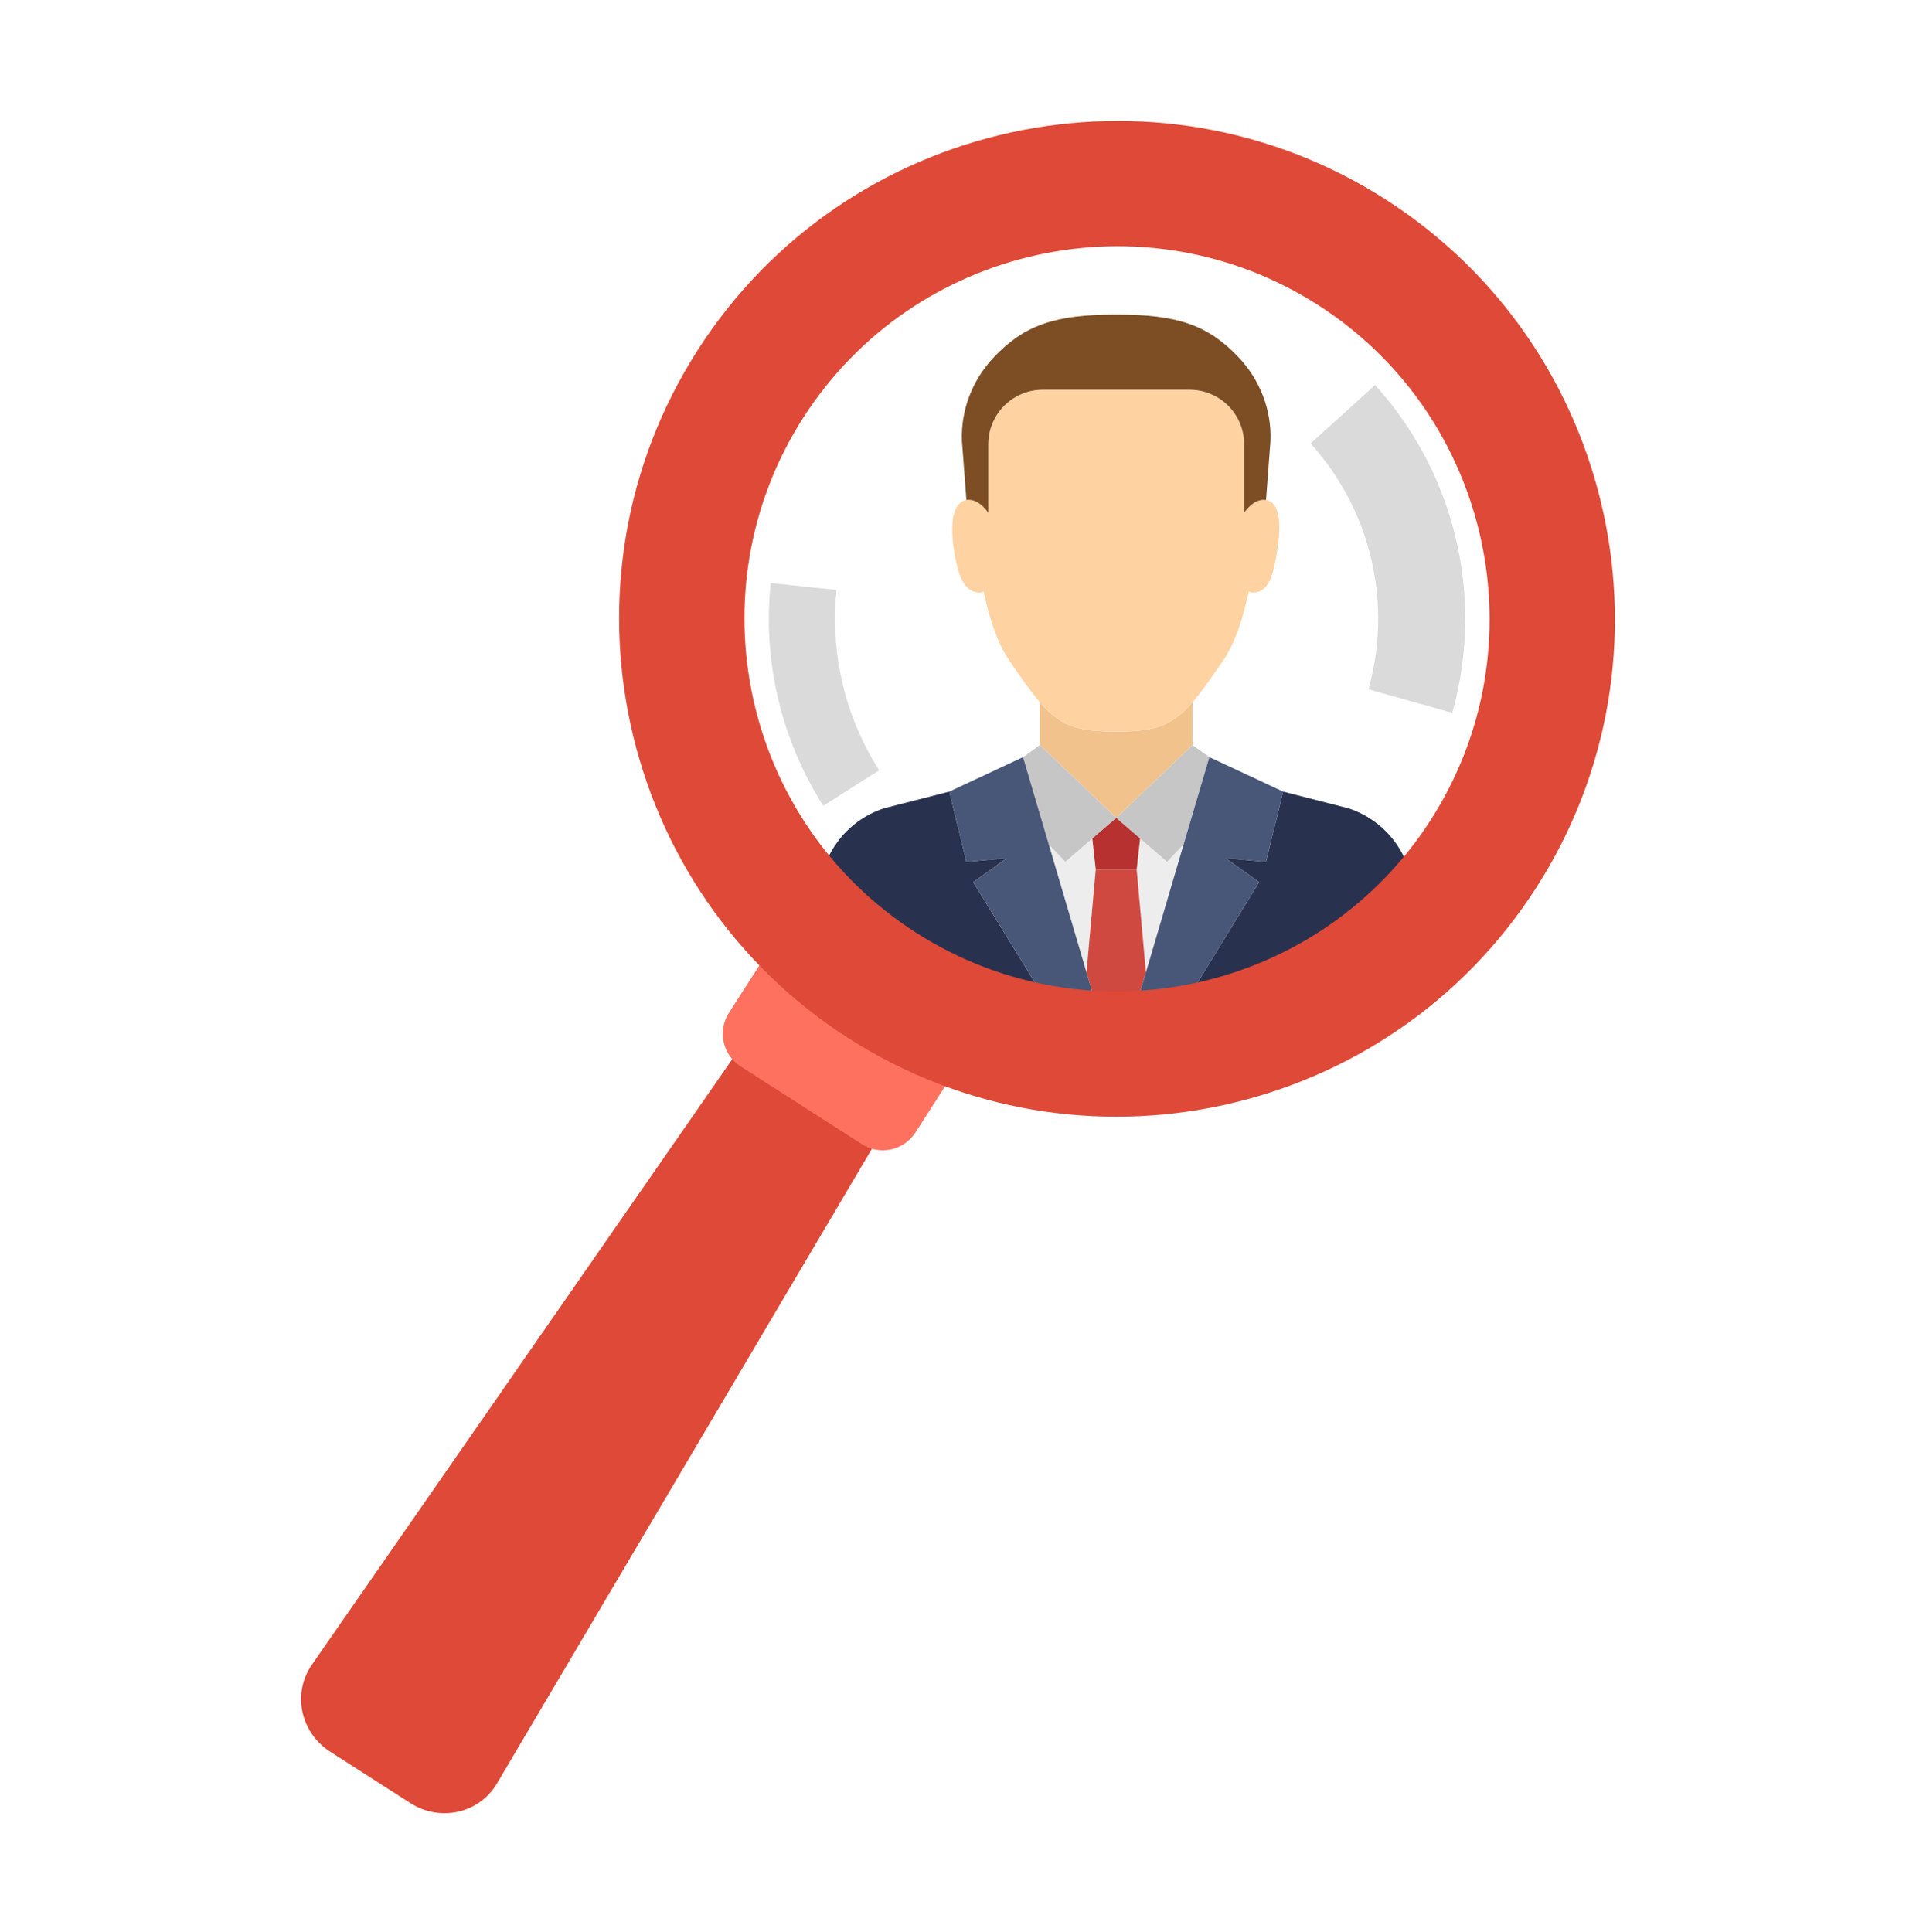<svg width="120" height="121" viewBox="0 0 120 121" fill="none" xmlns="http://www.w3.org/2000/svg">
<path d="M74.688 46.667V43.986C73.415 45.462 72.364 45.822 69.951 45.822H69.916H69.909H69.901H69.867C67.453 45.822 66.403 45.462 65.129 43.986V46.667L69.909 51.231L74.688 46.667Z" fill="#F2C28D"/>
<path d="M63.052 53.755L60.527 53.975L59.453 49.582L55.356 50.63C52.936 51.426 51.301 53.686 51.301 56.234V62.876H52.82H57.212H58.437H65.633L60.957 55.252L63.052 53.755Z" fill="#28324E"/>
<path d="M84.461 50.63L80.365 49.582L79.292 53.975L76.765 53.755L78.86 55.252L74.184 62.876H81.38H82.605H86.997H88.517V56.234C88.517 53.686 86.881 51.426 84.461 50.63Z" fill="#28324E"/>
<path d="M66.723 53.975L65.684 52.882L68.048 60.901L68.628 54.457L68.412 52.521L66.723 53.975Z" fill="#EDEDED"/>
<path d="M71.406 52.521L71.191 54.457L71.77 60.901L74.134 52.882L73.096 53.975L71.406 52.521Z" fill="#EDEDED"/>
<path d="M65.684 52.882L66.723 53.976L68.412 52.521L69.91 51.232L65.13 46.668L64.074 47.422L65.684 52.882Z" fill="#C6C6C6"/>
<path d="M71.406 52.521L73.096 53.976L74.134 52.882L75.744 47.422L74.688 46.668L69.91 51.232L71.406 52.521Z" fill="#C6C6C6"/>
<path d="M69.91 51.231L68.413 52.521L68.629 54.457H71.191L71.406 52.521L69.91 51.231Z" fill="#B6312F"/>
<path d="M71.191 54.457H68.628L68.048 60.901L68.631 62.876H71.187L71.77 60.901L71.191 54.457Z" fill="#CF4941"/>
<path d="M69.867 45.822H69.951C72.365 45.822 73.415 45.462 74.689 43.986C75.25 43.336 75.854 42.469 76.638 41.32C77.301 40.346 77.818 38.893 78.209 37.054L78.357 37.1C78.523 37.129 78.695 37.106 78.861 37.042C79.566 36.776 79.782 35.776 79.991 34.481C80.25 32.885 80.177 31.462 79.293 31.318C78.81 31.24 78.314 31.556 77.918 32.124V27.824C77.918 25.94 76.394 24.414 74.51 24.414H65.309C63.425 24.414 61.901 25.94 61.901 27.824V32.124C61.505 31.556 61.009 31.24 60.527 31.318C59.642 31.462 59.494 32.885 59.753 34.481C59.961 35.776 60.254 36.776 60.958 37.042C61.123 37.106 61.297 37.129 61.462 37.1L61.61 37.054C62.001 38.893 62.518 40.346 63.181 41.32C63.965 42.469 64.569 43.336 65.13 43.986C66.403 45.462 67.454 45.822 69.867 45.822Z" fill="#FFD2A1"/>
<path d="M61.9 32.123V27.823C61.9 25.939 63.424 24.414 65.308 24.414H74.51C76.394 24.414 77.918 25.939 77.918 27.823V32.123C78.314 31.555 78.81 31.239 79.292 31.318L79.572 27.608C79.644 25.673 78.914 23.799 77.587 22.394C75.67 20.36 73.752 19.701 69.916 19.701H69.91H69.902C66.066 19.701 64.148 20.36 62.231 22.394C60.904 23.799 60.174 25.673 60.246 27.608L60.527 31.318C61.008 31.239 61.504 31.555 61.9 32.123Z" fill="#7D4E24"/>
<path d="M76.766 53.755L79.292 53.975L80.366 49.582L75.744 47.422L74.134 52.882L71.77 60.901L71.187 62.876H71.947H73.392H74.184L78.86 55.252L76.766 53.755Z" fill="#485678"/>
<path d="M65.684 52.882L64.074 47.422L59.454 49.582L60.527 53.975L63.052 53.755L60.958 55.252L65.634 62.876H66.426H67.871H68.631L68.048 60.901L65.684 52.882Z" fill="#485678"/>
<path d="M20.683 109.717L25.696 112.932C27.58 114.14 30.024 113.57 31.129 111.7L55.455 70.521L46.809 64.978L19.536 104.265C18.296 106.05 18.799 108.509 20.683 109.717Z" fill="#DF4937"/>
<path d="M46.387 66.794L53.98 71.663C55.108 72.388 56.611 72.059 57.335 70.93L60.519 65.966L48.836 58.474L45.652 63.44C44.928 64.569 45.258 66.07 46.387 66.794Z" fill="#FF715F"/>
<path d="M50.312 26.159C43.364 36.994 46.526 51.459 57.359 58.407C68.194 65.354 82.661 62.193 89.608 51.358C96.555 40.525 93.393 26.058 82.558 19.11C71.725 12.163 57.258 15.326 50.312 26.159ZM43.702 21.922C52.986 7.443 72.318 3.218 86.797 12.502C101.274 21.786 105.501 41.118 96.217 55.597C86.933 70.075 67.599 74.301 53.122 65.015C38.643 55.731 34.418 36.401 43.702 21.922Z" fill="#DF4937"/>
<path d="M90.958 44.649C92.059 40.72 92.041 36.544 90.881 32.6L90.67 31.926C89.71 29.014 88.153 26.358 86.121 24.116L82.081 27.776C83.585 29.437 84.742 31.4 85.465 33.55L85.675 34.224C86.522 37.157 86.527 40.257 85.709 43.176L90.958 44.649Z" fill="#DADADA"/>
<path d="M48.267 36.521C48.238 36.809 48.214 37.099 48.195 37.39L48.163 38.094C48.028 42.478 49.22 46.789 51.564 50.469L55.059 48.245C53.172 45.282 52.208 41.815 52.302 38.287L52.335 37.583C52.348 37.37 52.367 37.157 52.388 36.946L48.267 36.521Z" fill="#DADADA"/>
</svg>
